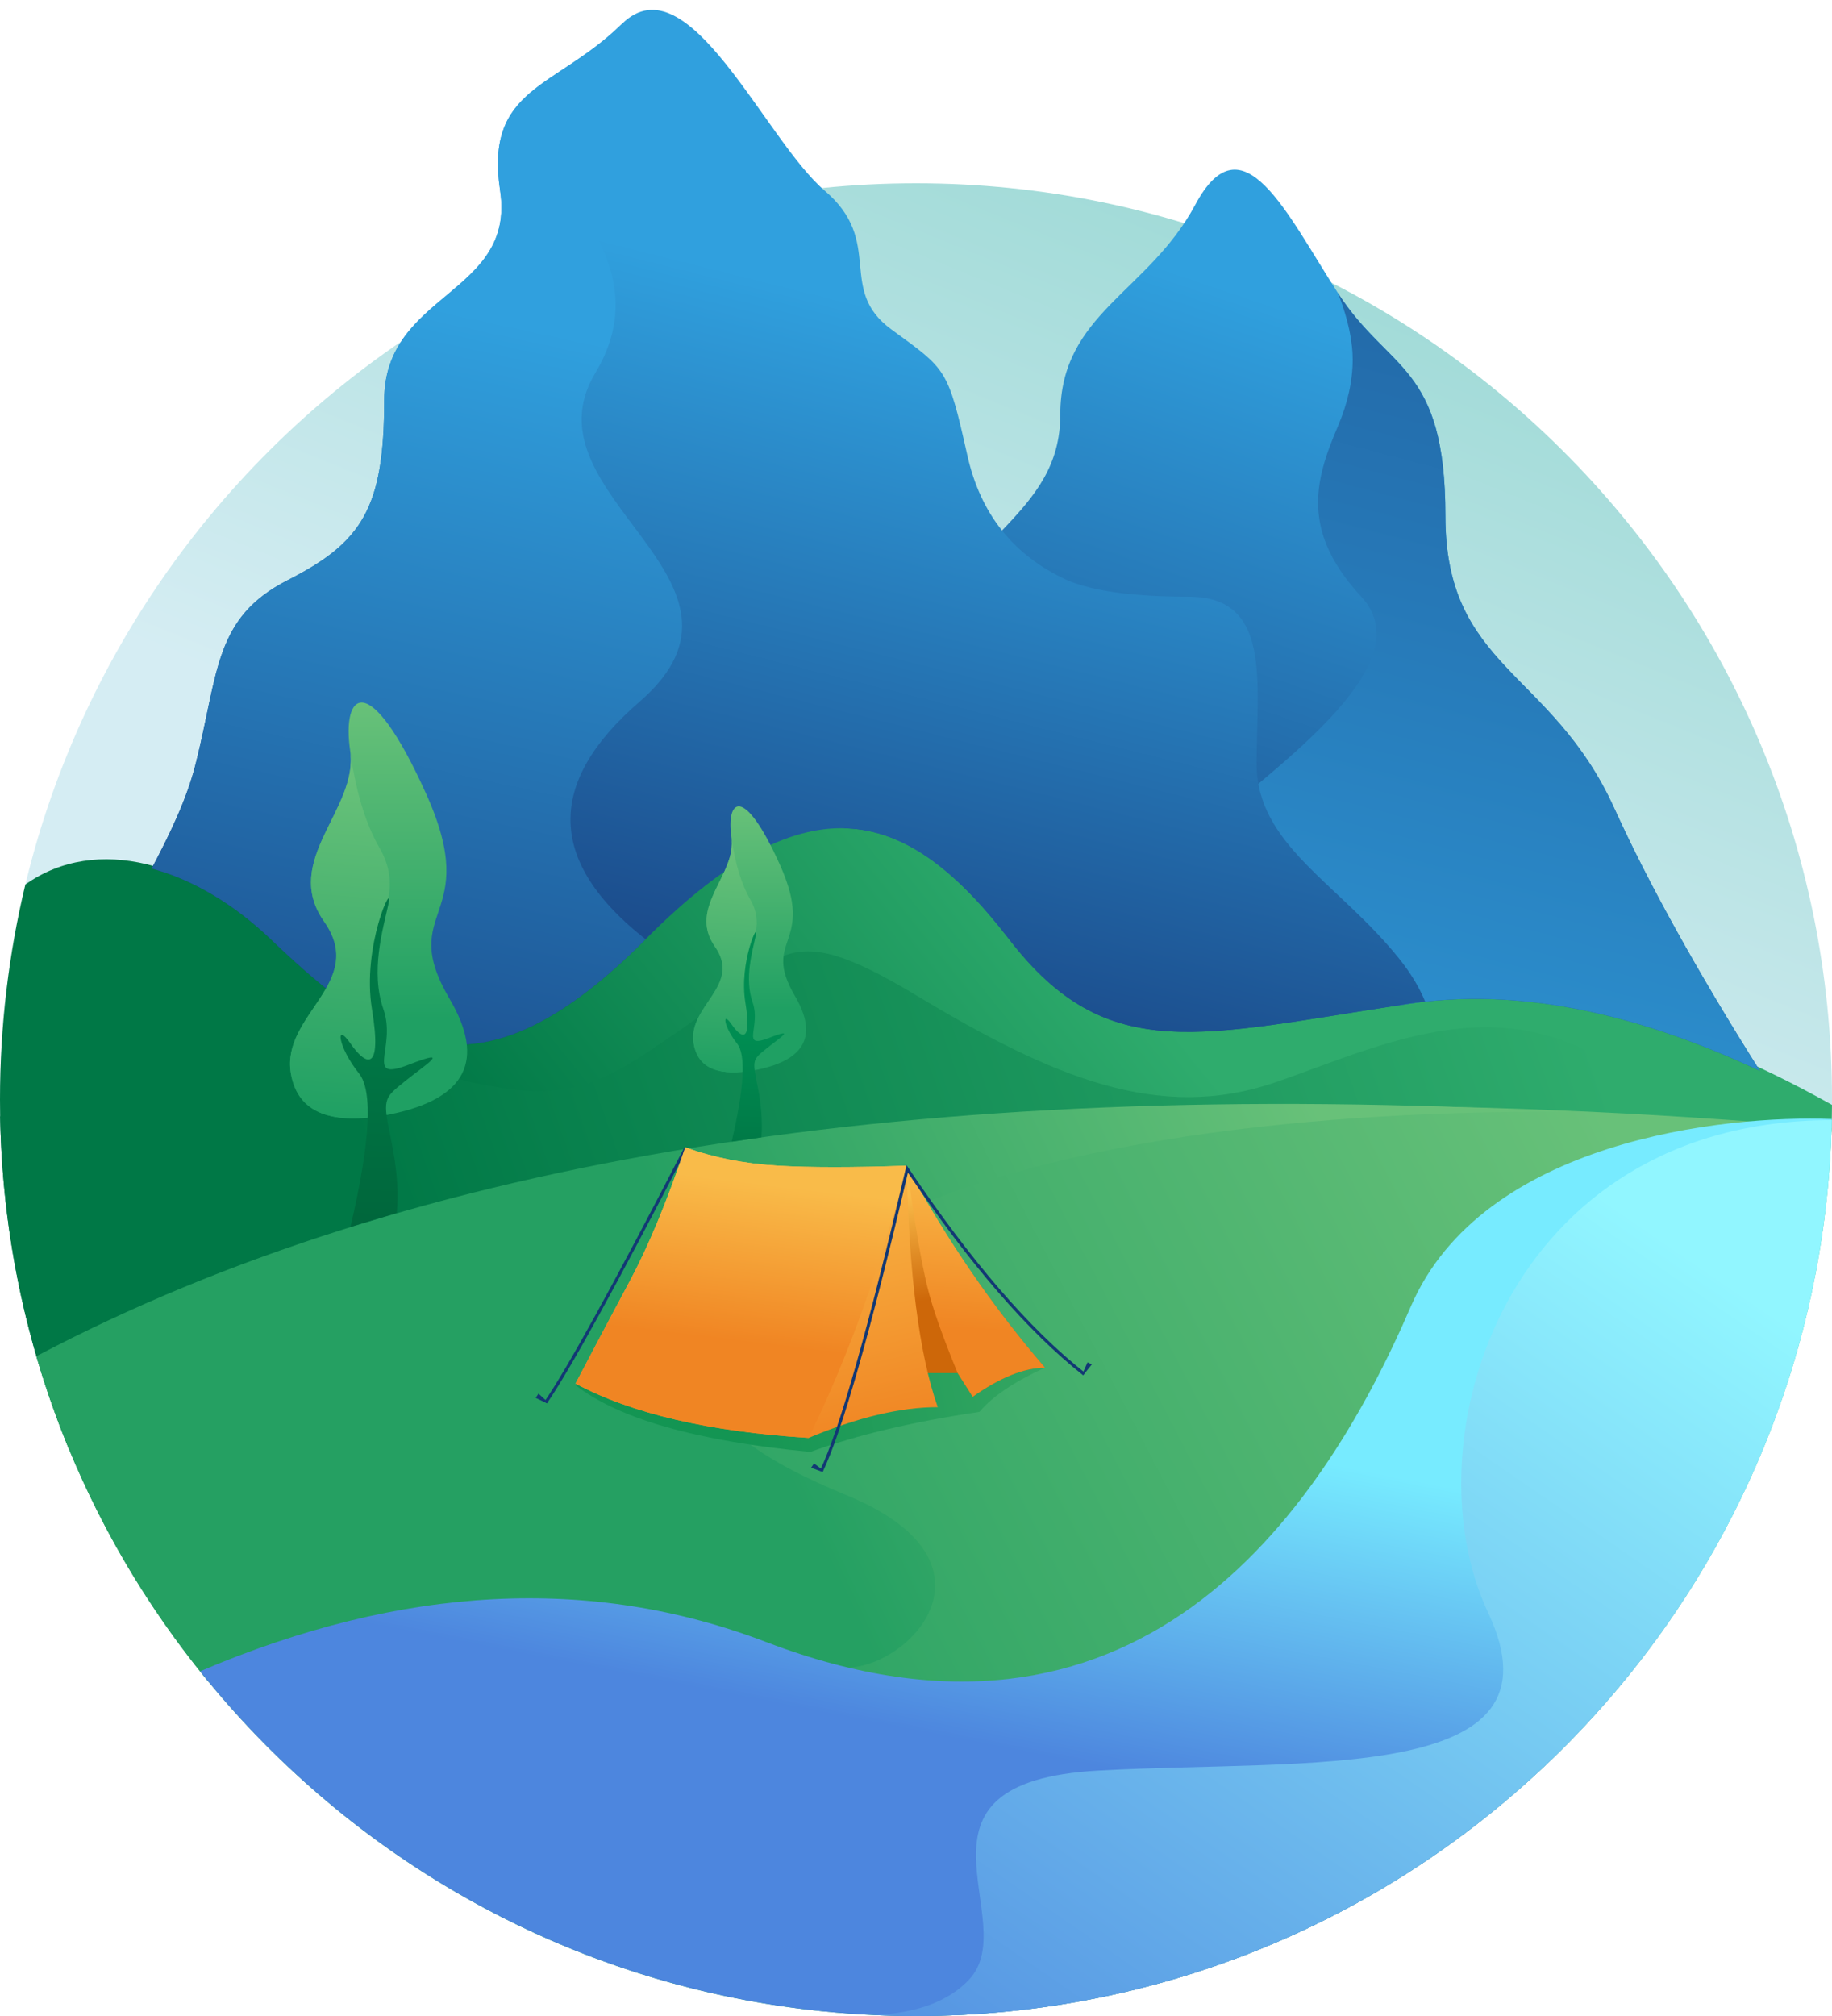 <svg width="120" height="132" viewBox="0 0 120 132" fill="none" xmlns="http://www.w3.org/2000/svg">
<g id="Holiday Camp">
<g id="Shape">
<path id="Vector" d="M60 132C93.137 132 120 105.137 120 72C120 38.863 93.137 12 60 12C26.863 12 0 38.863 0 72C0 105.137 26.863 132 60 132Z" fill="url(#paint0_linear_5610_64551)"/>
<path id="Vector_2" fill-rule="evenodd" clip-rule="evenodd" d="M119.963 74.122C99.922 72.645 78.902 73.159 56.903 75.662C34.965 78.158 16.806 82.586 2.427 88.948C0.847 83.573 0 77.886 0 72C0 67.148 0.576 62.431 1.663 57.913C6.353 54.594 12.783 56.562 17.741 61.3C25.4 68.619 31.431 72.215 42.288 61.3C53.145 50.385 59.635 52.909 66.102 61.3C72.569 69.691 78.664 67.563 92.274 65.524C100.437 64.301 109.679 66.574 119.999 72.343C119.996 72.938 119.984 73.531 119.963 74.122V74.122Z" fill="url(#paint1_linear_5610_64551)"/>
<path id="Vector_3" fill-rule="evenodd" clip-rule="evenodd" d="M0.01 73.109C5.521 66.455 12.251 64.575 20.198 67.47C36.296 73.334 37.698 72.141 44.513 67.47C51.328 62.8 51.037 59.772 60 65.162C68.963 70.552 75.924 73.491 83.586 70.852C91.249 68.212 100.572 63.255 109.46 73.222C89.085 72.539 71.414 73.494 56.448 76.086C39.394 79.039 15.169 89.84 4.509 94.862C1.736 88.138 0.149 80.8 0.01 73.109Z" fill="url(#paint2_linear_5610_64551)"/>
<path id="Vector_4" fill-rule="evenodd" clip-rule="evenodd" d="M2.428 88.951C31.228 74.62 70.41 69.588 119.972 73.856C118.991 106.134 92.516 132 60 132C32.75 132 9.742 113.834 2.428 88.951Z" fill="url(#paint3_linear_5610_64551)"/>
<path id="Vector_5" fill-rule="evenodd" clip-rule="evenodd" d="M2.383 88.8C26.91 75.852 60.206 70.516 102.27 72.792C95.87 72.792 71.429 72.792 56.406 80.649C41.383 88.505 44.779 93.518 55.453 97.902C66.126 102.285 59.584 109.186 55.453 109.186C52.698 109.186 47.708 108.323 40.48 106.598C32.529 105.172 23.6 106.358 13.693 110.157C8.58 103.959 4.688 96.718 2.383 88.8Z" fill="url(#paint4_linear_5610_64551)"/>
<path id="Vector_6" fill-rule="evenodd" clip-rule="evenodd" d="M13.104 109.43C26.365 103.777 38.726 103.138 50.185 107.514C74.182 116.677 86.329 99.651 92.415 85.538C97.102 74.672 112.944 72.999 119.987 73.269C119.311 105.82 92.713 132 60 132C41.02 132 24.098 123.187 13.104 109.43H13.104Z" fill="url(#paint5_linear_5610_64551)"/>
<path id="Vector_7" fill-rule="evenodd" clip-rule="evenodd" d="M49.44 131.074C49.354 131.058 49.268 131.043 49.182 131.027V131.016C49.268 131.035 49.354 131.055 49.44 131.074H49.44Z" fill="url(#paint6_linear_5610_64551)"/>
<path id="Vector_8" fill-rule="evenodd" clip-rule="evenodd" d="M57.258 131.938C60.069 131.812 62.143 131.037 63.48 129.613C67.078 125.784 58.262 116.684 71.952 115.93C85.642 115.176 102.783 116.864 97.474 105.589C92.168 94.321 98.632 73.366 119.985 73.341C119.272 105.859 92.688 132 60 132C59.081 132 58.167 131.979 57.258 131.938Z" fill="url(#paint7_linear_5610_64551)"/>
<path id="Vector_9" fill-rule="evenodd" clip-rule="evenodd" d="M55.27 54.231C56.724 49.895 58.834 45.969 60.001 42.804C62.85 35.075 69.451 33.787 69.451 27.157C69.451 20.526 75.198 19.177 78.295 13.4C81.391 7.623 84.275 13.976 87.631 19.177C90.987 24.377 94.678 23.82 94.678 33.787C94.678 43.755 101.62 43.862 105.736 52.916C107.988 57.867 111.168 63.599 115.276 70.112C106.839 66.153 99.172 64.691 92.275 65.724C78.665 67.763 72.569 69.891 66.102 61.5C62.707 57.095 59.306 54.307 55.27 54.231Z" fill="url(#paint8_linear_5610_64551)"/>
<path id="Vector_10" fill-rule="evenodd" clip-rule="evenodd" d="M87.629 19.176C90.985 24.377 94.676 23.82 94.676 33.787C94.676 43.754 101.618 43.862 105.735 52.916C107.986 57.867 111.166 63.599 115.275 70.111C106.838 66.153 99.17 64.691 92.273 65.724C78.663 67.762 74.999 57.641 79.643 53.651C84.287 49.66 93.11 43.33 89.174 39.079C85.237 34.829 86.085 31.519 87.629 27.928C88.278 26.409 88.603 24.944 88.603 23.534C88.603 21.419 87.629 19.176 87.629 19.176Z" fill="url(#paint9_linear_5610_64551)"/>
<path id="Vector_11" fill-rule="evenodd" clip-rule="evenodd" d="M93.352 65.583C92.99 65.623 92.631 65.67 92.273 65.724C78.663 67.762 72.568 69.891 66.101 61.5C59.634 53.109 53.144 50.584 42.287 61.5C31.431 72.415 25.399 68.819 17.74 61.5C15.359 59.224 12.638 57.588 9.934 56.869C11.098 54.666 12.233 52.351 12.821 50.001C14.329 43.983 14.023 40.44 18.863 37.978C23.703 35.516 25.166 33.281 25.166 26.212C25.166 19.143 33.784 19.313 32.759 12.486C31.734 5.659 36.41 5.822 40.741 1.561C45.072 -2.699 50.075 9.127 54.022 12.486C57.969 15.845 54.781 18.935 58.391 21.573C62 24.211 62.077 24.079 63.366 29.829C64.226 33.663 66.397 36.379 69.88 37.978C71.574 38.706 74.238 39.071 77.872 39.071C83.322 39.071 82.311 44.68 82.311 50.001C82.311 55.322 87.645 57.784 91.651 62.772C92.394 63.697 92.961 64.634 93.352 65.583H93.352Z" fill="url(#paint10_linear_5610_64551)"/>
<path id="Vector_12" fill-rule="evenodd" clip-rule="evenodd" d="M36.862 7.841C33.694 11.459 43.833 16.375 38.988 24.434C34.143 32.493 51.107 37.978 41.881 45.956C35.731 51.274 35.866 56.456 42.287 61.5C31.431 72.415 25.399 68.819 17.74 61.5C15.359 59.224 12.638 57.588 9.934 56.869C11.098 54.666 12.233 52.351 12.821 50.001C14.329 43.983 14.023 40.44 18.863 37.978C23.703 35.516 25.166 33.281 25.166 26.212C25.166 19.143 33.784 19.313 32.759 12.486C31.734 5.659 36.41 5.822 40.741 1.562C40.267 3.336 38.973 5.429 36.862 7.841Z" fill="url(#paint11_linear_5610_64551)"/>
<path id="Vector_13" fill-rule="evenodd" clip-rule="evenodd" d="M25.628 72.948C21.675 73.74 19.483 72.849 19.052 70.275C18.406 66.414 24.056 64.356 21.231 60.34C18.406 56.325 23.501 52.979 22.938 49.168C22.374 45.356 24.143 43.626 27.904 51.955C31.665 60.283 25.926 59.411 29.456 65.415C31.809 69.417 30.533 71.928 25.628 72.948Z" fill="url(#paint12_linear_5610_64551)"/>
<path id="Vector_14" fill-rule="evenodd" clip-rule="evenodd" d="M24.874 55.544C26.267 57.949 25.082 59.877 24.649 61.316C24.216 62.754 24.522 65.1 24.874 66.221C25.227 67.342 24.795 69.91 24.649 70.863C24.503 71.816 24.962 73.072 24.649 73.115C21.311 73.575 19.446 72.628 19.052 70.275C18.406 66.414 24.056 64.356 21.231 60.341C18.406 56.325 23.501 52.979 22.938 49.168C23.301 51.815 23.946 53.94 24.874 55.544Z" fill="url(#paint13_linear_5610_64551)"/>
<path id="Vector_15" fill-rule="evenodd" clip-rule="evenodd" d="M22.957 80.33C24.252 74.783 24.438 71.433 23.514 70.282C22.129 68.554 21.934 66.847 22.957 68.324C23.98 69.802 25.049 70.239 24.366 66.089C23.683 61.939 25.811 57.508 25.448 59.179C25.084 60.85 24.246 63.61 25.117 66.089C25.989 68.568 23.822 70.857 26.773 69.712C29.724 68.566 27.845 69.726 26.47 70.839C25.094 71.952 25.068 71.961 25.629 74.691C26.003 76.511 26.123 78.087 25.989 79.419L22.957 80.33Z" fill="url(#paint14_linear_5610_64551)"/>
<path id="Vector_16" fill-rule="evenodd" clip-rule="evenodd" d="M49.629 70.035C47.107 70.541 45.708 69.971 45.434 68.325C45.021 65.855 48.626 64.539 46.823 61.971C45.021 59.403 48.272 57.263 47.912 54.826C47.553 52.388 48.681 51.282 51.08 56.608C53.48 61.935 49.819 61.377 52.071 65.216C53.572 67.776 52.758 69.382 49.629 70.035Z" fill="url(#paint15_linear_5610_64551)"/>
<path id="Vector_17" fill-rule="evenodd" clip-rule="evenodd" d="M49.148 58.904C50.036 60.442 49.28 61.675 49.004 62.595C48.728 63.515 48.923 65.015 49.148 65.732C49.373 66.449 49.097 68.091 49.004 68.701C48.911 69.31 49.204 70.114 49.004 70.141C46.875 70.435 45.685 69.829 45.434 68.325C45.021 65.855 48.626 64.539 46.823 61.971C45.021 59.403 48.272 57.263 47.912 54.826C48.144 56.519 48.556 57.878 49.148 58.904Z" fill="url(#paint16_linear_5610_64551)"/>
<path id="Vector_18" fill-rule="evenodd" clip-rule="evenodd" d="M47.924 74.755C48.751 71.207 48.869 69.065 48.28 68.329C47.396 67.224 47.272 66.132 47.924 67.077C48.577 68.022 49.259 68.302 48.823 65.647C48.387 62.993 49.745 60.16 49.513 61.228C49.281 62.297 48.746 64.062 49.302 65.647C49.858 67.233 48.476 68.697 50.358 67.964C52.241 67.232 51.042 67.973 50.165 68.685C49.288 69.397 49.271 69.403 49.629 71.149C49.867 72.313 49.949 73.42 49.875 74.469L47.924 74.755Z" fill="url(#paint17_linear_5610_64551)"/>
<path id="Vector_19" d="M44.834 75.11L45.012 75.202C40.402 84.122 37.341 89.682 35.827 91.886L35.662 91.773C37.17 89.578 40.228 84.022 44.834 75.11Z" fill="#123874"/>
<path id="Vector_20" fill-rule="evenodd" clip-rule="evenodd" d="M66.075 88.873L68.423 89.563C66.416 90.481 64.994 91.442 64.157 92.445C59.84 93.08 56.148 93.954 53.083 95.067C45.656 94.36 40.528 92.904 37.701 90.698L44.703 81.166L66.075 88.873Z" fill="url(#paint18_linear_5610_64551)"/>
<path id="Vector_21" fill-rule="evenodd" clip-rule="evenodd" d="M63.712 91.454C65.515 90.186 67.093 89.552 68.447 89.552C65.014 85.563 62.003 81.18 59.413 76.4L51.16 80.17L57.715 90.637L60.652 89.904H62.728L63.712 91.454Z" fill="url(#paint19_linear_5610_64551)"/>
<path id="Vector_22" fill-rule="evenodd" clip-rule="evenodd" d="M37.699 90.591C41.378 92.561 46.468 93.747 52.971 94.149C56.159 92.808 58.977 92.136 61.425 92.136C60.212 88.697 59.534 83.425 59.391 76.321C55.903 76.449 53.078 76.449 50.914 76.321C48.751 76.193 46.742 75.794 44.888 75.124C43.677 78.695 42.471 81.603 41.27 83.848C40.069 86.093 38.879 88.34 37.699 90.591Z" fill="url(#paint20_linear_5610_64551)"/>
<path id="Vector_23" fill-rule="evenodd" clip-rule="evenodd" d="M37.699 90.591C41.378 92.561 46.468 93.747 52.971 94.149C55.569 88.812 57.709 82.869 59.391 76.321C55.903 76.449 53.078 76.449 50.914 76.321C48.751 76.193 46.742 75.794 44.888 75.124C43.677 78.695 42.471 81.603 41.27 83.848C40.069 86.093 38.879 88.34 37.699 90.591Z" fill="url(#paint21_linear_5610_64551)"/>
<path id="Vector_24" fill-rule="evenodd" clip-rule="evenodd" d="M63.713 91.454C65.516 90.186 67.094 89.552 68.448 89.552C65.014 85.563 62.003 81.18 59.414 76.4C59.899 80.007 60.343 82.632 60.746 84.275C61.079 85.633 61.74 87.509 62.728 89.904L63.713 91.454Z" fill="url(#paint22_linear_5610_64551)"/>
<path id="Vector_25" d="M53.887 96.38L53.707 96.293C54.993 93.61 56.868 87.013 59.329 76.511L59.381 76.288L59.509 76.479C63.584 82.552 67.438 87.022 71.069 89.889L70.945 90.046C67.334 87.195 63.509 82.773 59.471 76.781C57.033 87.167 55.173 93.697 53.887 96.38Z" fill="#123874"/>
<path id="Vector_26" fill-rule="evenodd" clip-rule="evenodd" d="M71.519 89.336L70.949 90.046L70.908 89.937L71.234 89.202L71.519 89.336Z" fill="#123874"/>
<path id="Vector_27" fill-rule="evenodd" clip-rule="evenodd" d="M53.127 96.101L53.318 95.823L53.927 96.27L53.886 96.379L53.127 96.101Z" fill="#123874"/>
<path id="Vector_28" fill-rule="evenodd" clip-rule="evenodd" d="M35.088 91.529L35.271 91.253L35.862 91.782L35.828 91.884L35.088 91.529Z" fill="#123874"/>
</g>
</g>
<defs>
<linearGradient id="paint0_linear_5610_64551" x1="56.837" y1="61.515" x2="76.164" y2="13.885" gradientUnits="userSpaceOnUse">
<stop stop-color="#D5EDF3"/>
<stop offset="1" stop-color="#A2DBD8"/>
</linearGradient>
<linearGradient id="paint1_linear_5610_64551" x1="79.404" y1="70.386" x2="48.032" y2="95.704" gradientUnits="userSpaceOnUse">
<stop stop-color="#2FAC6D"/>
<stop offset="1" stop-color="#007846"/>
</linearGradient>
<linearGradient id="paint2_linear_5610_64551" x1="107.55" y1="77.135" x2="33.367" y2="103.194" gradientUnits="userSpaceOnUse">
<stop stop-color="#2FAC6D"/>
<stop offset="1" stop-color="#007846"/>
</linearGradient>
<linearGradient id="paint3_linear_5610_64551" x1="116.193" y1="94.527" x2="51.138" y2="128.161" gradientUnits="userSpaceOnUse">
<stop stop-color="#68C179"/>
<stop offset="1" stop-color="#25A062"/>
</linearGradient>
<linearGradient id="paint4_linear_5610_64551" x1="93.924" y1="88.732" x2="56.244" y2="106.581" gradientUnits="userSpaceOnUse">
<stop stop-color="#68C179"/>
<stop offset="1" stop-color="#25A062"/>
</linearGradient>
<linearGradient id="paint5_linear_5610_64551" x1="69.728" y1="92.402" x2="65.426" y2="114.409" gradientUnits="userSpaceOnUse">
<stop stop-color="#77EBFF"/>
<stop offset="1" stop-color="#4D86DE"/>
</linearGradient>
<linearGradient id="paint6_linear_5610_64551" x1="49.404" y1="131.031" x2="49.383" y2="131.119" gradientUnits="userSpaceOnUse">
<stop stop-color="#91F6FF"/>
<stop offset="1" stop-color="#4D86DE"/>
</linearGradient>
<linearGradient id="paint7_linear_5610_64551" x1="111.334" y1="82.593" x2="65.407" y2="149.544" gradientUnits="userSpaceOnUse">
<stop stop-color="#91F6FF"/>
<stop offset="1" stop-color="#4D86DE"/>
</linearGradient>
<linearGradient id="paint8_linear_5610_64551" x1="87.029" y1="21.088" x2="70.661" y2="69.303" gradientUnits="userSpaceOnUse">
<stop stop-color="#30A0DE"/>
<stop offset="1" stop-color="#194383"/>
</linearGradient>
<linearGradient id="paint9_linear_5610_64551" x1="89.169" y1="89.921" x2="118.957" y2="-23.418" gradientUnits="userSpaceOnUse">
<stop stop-color="#30A0DE"/>
<stop offset="1" stop-color="#194383"/>
</linearGradient>
<linearGradient id="paint10_linear_5610_64551" x1="54.084" y1="19.227" x2="42.335" y2="66.087" gradientUnits="userSpaceOnUse">
<stop stop-color="#30A0DE"/>
<stop offset="1" stop-color="#194383"/>
</linearGradient>
<linearGradient id="paint11_linear_5610_64551" x1="29.142" y1="20.179" x2="16.589" y2="78.144" gradientUnits="userSpaceOnUse">
<stop stop-color="#30A0DE"/>
<stop offset="1" stop-color="#194383"/>
</linearGradient>
<linearGradient id="paint12_linear_5610_64551" x1="24.8" y1="46" x2="24.8" y2="66.703" gradientUnits="userSpaceOnUse">
<stop stop-color="#68C179"/>
<stop offset="1" stop-color="#1FA063"/>
</linearGradient>
<linearGradient id="paint13_linear_5610_64551" x1="22.324" y1="50.824" x2="20.618" y2="73.107" gradientUnits="userSpaceOnUse">
<stop stop-color="#68C179"/>
<stop offset="1" stop-color="#1FA063"/>
</linearGradient>
<linearGradient id="paint14_linear_5610_64551" x1="25.28" y1="83.53" x2="25.847" y2="67.297" gradientUnits="userSpaceOnUse">
<stop stop-color="#006239"/>
<stop offset="1" stop-color="#007846"/>
</linearGradient>
<linearGradient id="paint15_linear_5610_64551" x1="49.1" y1="52.8" x2="49.1" y2="66.04" gradientUnits="userSpaceOnUse">
<stop stop-color="#68C179"/>
<stop offset="1" stop-color="#1FA063"/>
</linearGradient>
<linearGradient id="paint16_linear_5610_64551" x1="47.521" y1="55.885" x2="46.432" y2="70.136" gradientUnits="userSpaceOnUse">
<stop stop-color="#68C179"/>
<stop offset="1" stop-color="#1FA063"/>
</linearGradient>
<linearGradient id="paint17_linear_5610_64551" x1="49.359" y1="83.367" x2="50.317" y2="67.931" gradientUnits="userSpaceOnUse">
<stop stop-color="#006239"/>
<stop offset="1" stop-color="#008D52"/>
</linearGradient>
<linearGradient id="paint18_linear_5610_64551" x1="100.746" y1="87.313" x2="48.652" y2="96.92" gradientUnits="userSpaceOnUse">
<stop stop-color="#68C179"/>
<stop offset="1" stop-color="#139553"/>
</linearGradient>
<linearGradient id="paint19_linear_5610_64551" x1="59.804" y1="78.219" x2="60.664" y2="85.162" gradientUnits="userSpaceOnUse">
<stop stop-color="#F9BB49"/>
<stop offset="1" stop-color="#CD6709"/>
</linearGradient>
<linearGradient id="paint20_linear_5610_64551" x1="51.431" y1="76.168" x2="55.758" y2="94.379" gradientUnits="userSpaceOnUse">
<stop stop-color="#F9BB49"/>
<stop offset="1" stop-color="#F08523"/>
</linearGradient>
<linearGradient id="paint21_linear_5610_64551" x1="48.545" y1="77.319" x2="47.28" y2="87.712" gradientUnits="userSpaceOnUse">
<stop stop-color="#F9BB49"/>
<stop offset="1" stop-color="#F08523"/>
</linearGradient>
<linearGradient id="paint22_linear_5610_64551" x1="63.931" y1="76.4" x2="63.251" y2="87.016" gradientUnits="userSpaceOnUse">
<stop stop-color="#F9BB49"/>
<stop offset="1" stop-color="#F08523"/>
</linearGradient>
</defs>
</svg>
